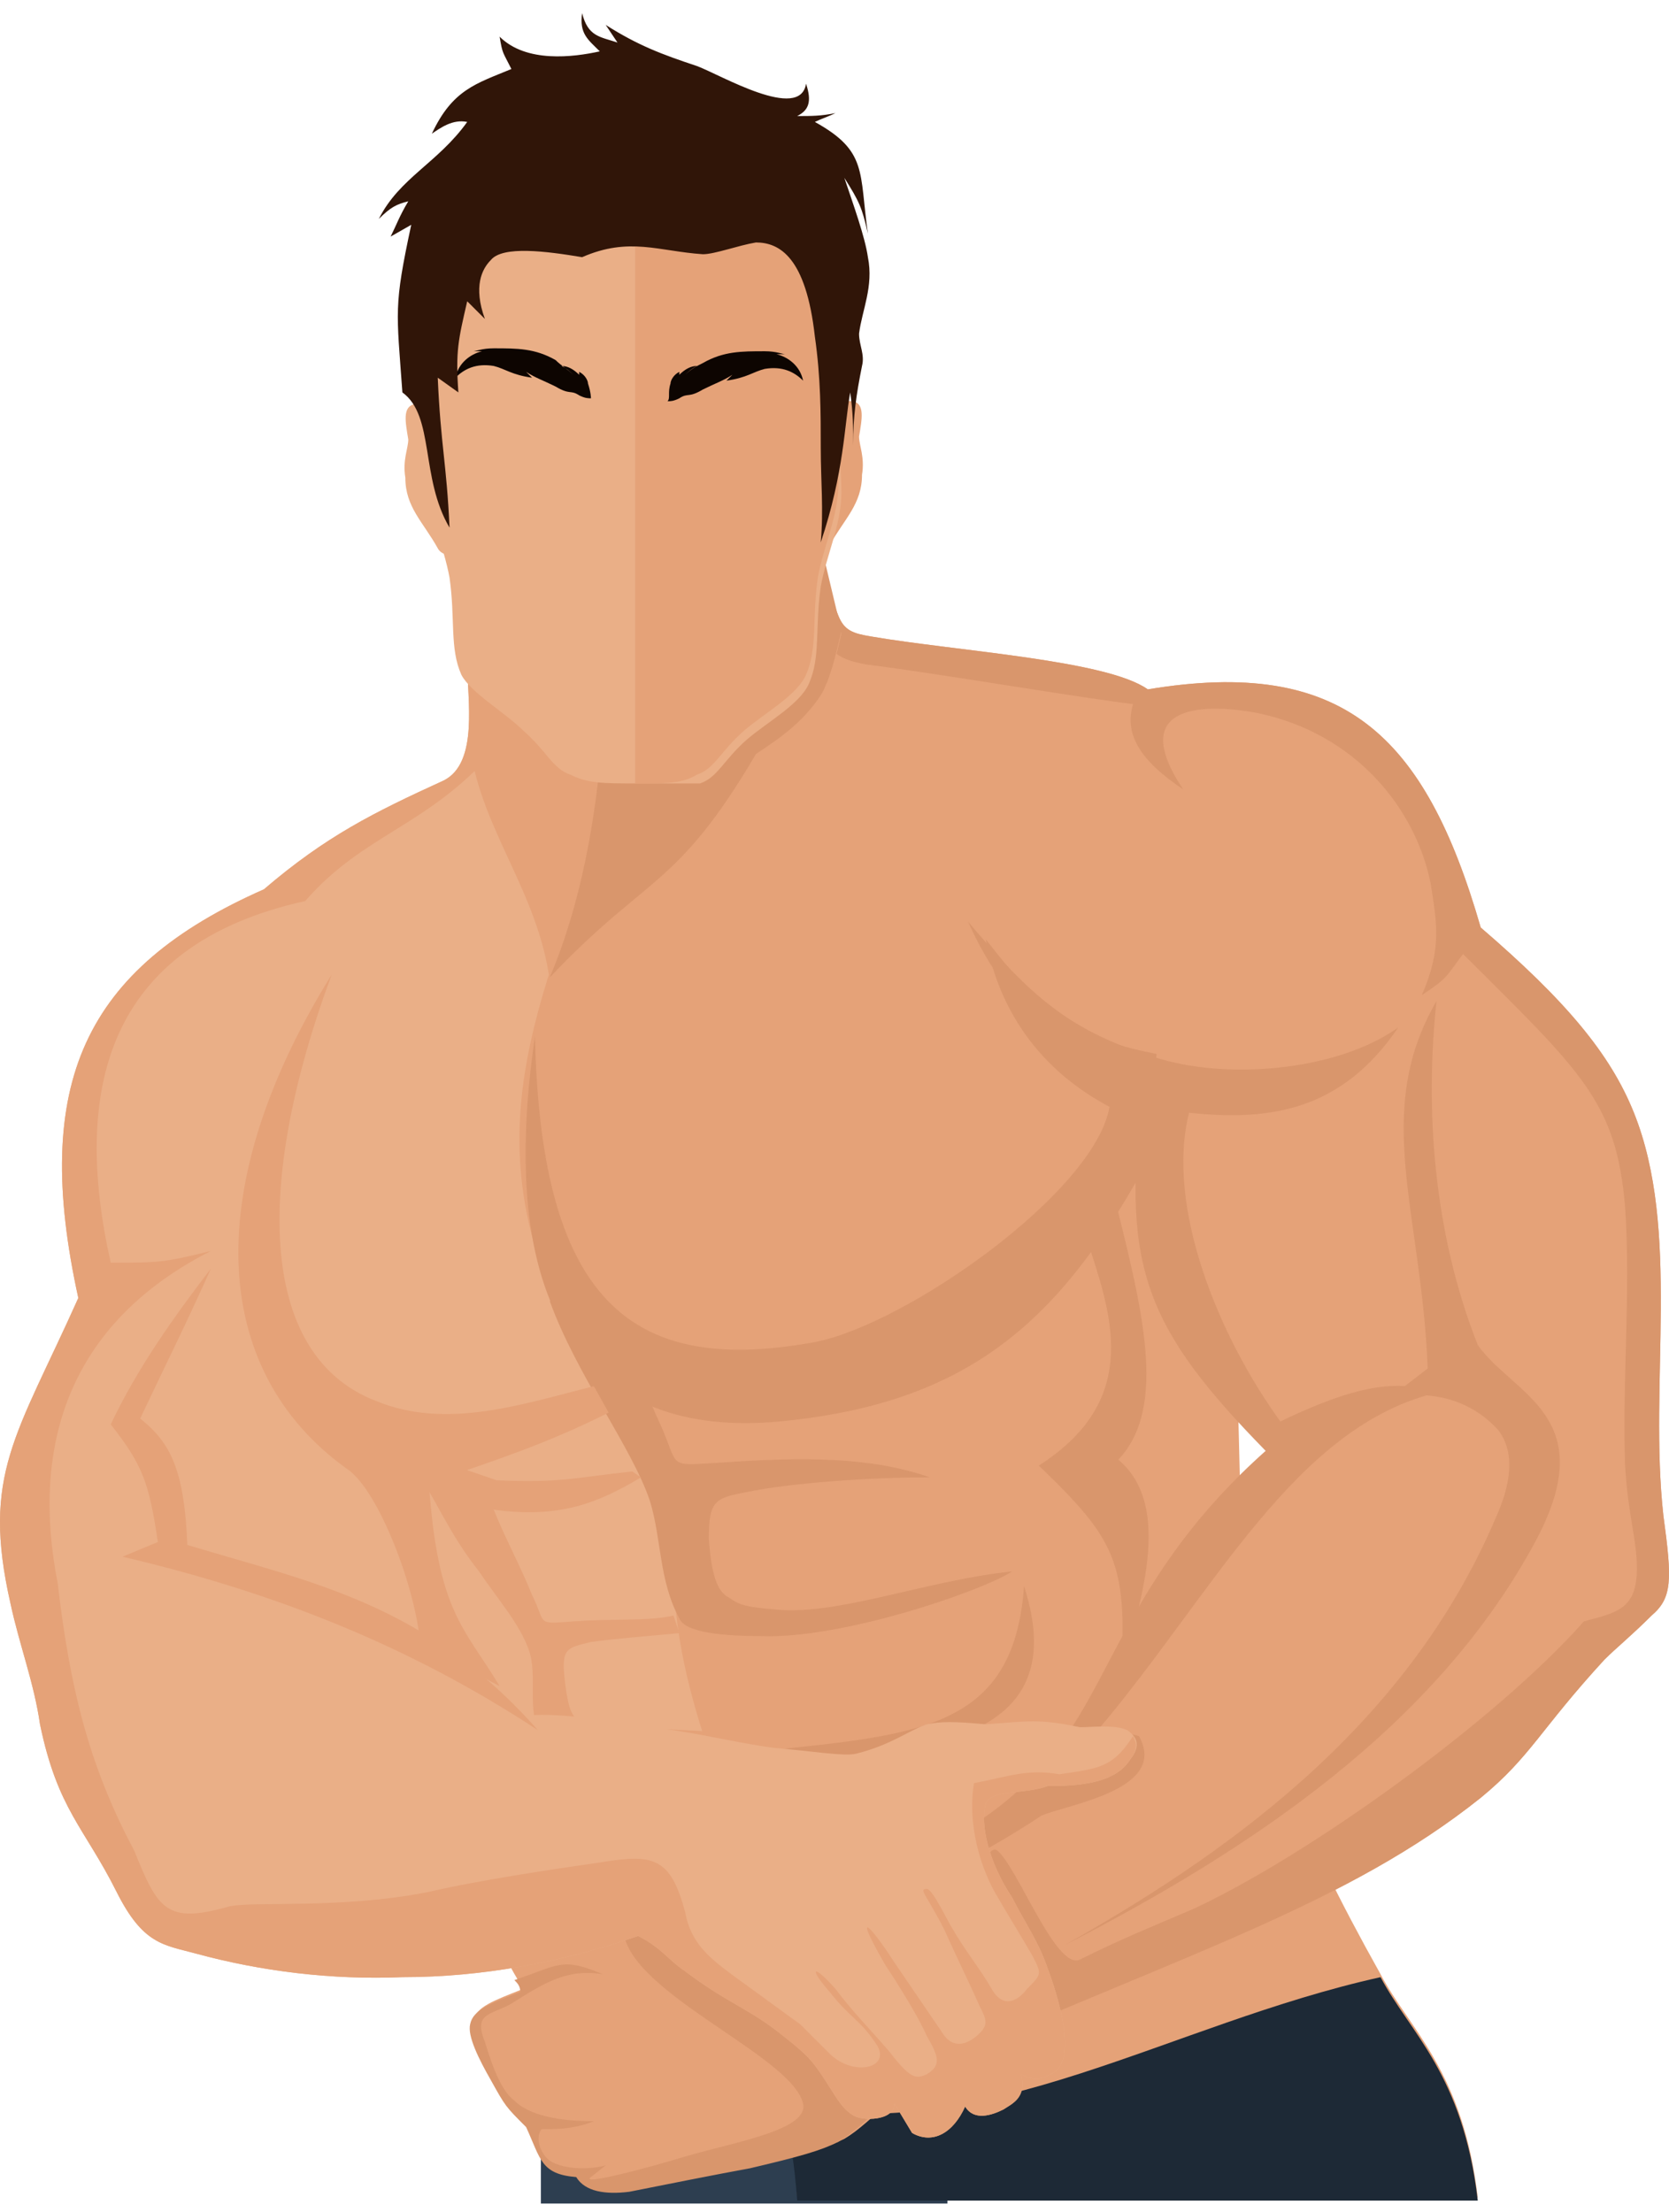 <svg width="126" height="167" viewBox="0 0 126 167" fill="none" xmlns="http://www.w3.org/2000/svg">
<path d="M71.527 147.472H40.833V166.337H71.527V147.472Z" fill="#2D3E50"/>
<path fill-rule="evenodd" clip-rule="evenodd" d="M54.845 53.592H41.945L30.601 88.658L12.585 128.607L45.059 141.48H63.52L63.965 115.291L54.845 53.592Z" fill="#EAAF87"/>
<path fill-rule="evenodd" clip-rule="evenodd" d="M47.505 56.699C40.61 76.23 34.382 85.995 44.614 103.75C47.95 109.298 49.507 108.189 51.064 121.949C52.176 131.936 57.514 140.37 58.849 149.913C59.739 157.903 59.961 160.123 60.184 165.893H111.564C110.452 156.35 106.448 153.243 104.224 149.026C91.546 126.388 94.437 121.949 93.103 96.648L90.878 62.691L58.182 49.597L47.505 56.699Z" fill="#E5A278"/>
<path fill-rule="evenodd" clip-rule="evenodd" d="M59.072 159.013C59.739 161.898 59.961 163.23 60.184 166.115H111.564C110.452 156.572 106.448 153.465 104.224 149.248C88.209 152.799 74.641 161.898 59.072 159.013Z" fill="#1D2936"/>
<path fill-rule="evenodd" clip-rule="evenodd" d="M73.084 154.796C71.527 155.906 68.636 157.459 67.523 158.347C65.744 159.901 64.854 160.788 63.742 161.454C62.408 162.12 60.851 162.564 57.069 163.452C54.623 163.896 49.952 165.005 47.728 165.227C45.948 165.671 44.391 165.449 43.724 164.118C41.055 163.674 41.055 162.786 39.943 160.345C38.163 159.013 38.386 158.791 37.274 156.794C36.384 155.24 35.494 153.464 35.717 152.577C35.939 151.467 37.274 151.023 39.498 150.135C38.608 148.582 37.274 146.806 38.386 145.031C39.053 143.921 40.388 143.699 42.612 143.477C44.391 143.255 45.281 143.255 46.171 143.255C47.728 143.477 48.84 144.143 52.399 145.031C54.623 145.919 55.513 147.028 57.292 146.806C59.294 146.362 63.52 143.477 65.299 141.924L73.084 154.796Z" fill="#E5A278"/>
<path fill-rule="evenodd" clip-rule="evenodd" d="M38.831 149.47C39.053 149.691 39.276 149.913 39.276 150.357C37.051 151.245 35.717 151.689 35.494 152.799C35.272 153.686 36.162 155.462 37.051 157.015C38.163 159.013 38.163 159.013 39.72 160.567C40.833 163.008 40.833 164.118 43.502 164.34C44.169 165.449 45.726 165.671 47.505 165.449C49.73 165.005 54.178 164.118 56.625 163.674C60.406 162.786 61.963 162.342 63.297 161.676C64.409 161.01 65.299 160.123 67.079 158.569C68.413 157.459 69.97 156.572 71.527 155.462L71.749 151.245C66.189 154.574 47.283 142.367 47.06 145.253C46.615 150.135 59.739 155.018 60.628 158.791C61.073 160.788 55.513 161.676 51.731 162.786C48.84 163.674 43.724 165.005 44.614 164.34L45.726 163.452C45.059 163.674 43.057 163.896 41.722 163.23C40.833 162.786 40.388 161.454 40.833 160.788C40.833 160.567 42.612 161.01 44.836 160.123C42.167 160.123 39.943 159.679 38.831 158.569C37.941 157.903 37.274 156.35 36.606 154.13C35.717 151.911 37.051 152.133 38.608 151.245C41.055 149.691 42.834 148.582 45.503 149.026C42.389 147.694 42.167 148.36 38.831 149.47Z" fill="#D9966C"/>
<path fill-rule="evenodd" clip-rule="evenodd" d="M61.518 39.831C62.185 42.051 62.63 44.936 63.297 46.489C63.742 47.599 64.41 47.821 65.744 48.043C72.195 49.153 83.538 49.819 86.652 52.038C101.332 49.597 107.56 55.367 111.786 70.015C118.236 75.564 121.573 79.558 123.352 83.997C126.911 92.875 124.464 104.416 125.576 114.403C126.244 119.286 126.244 120.617 124.687 121.949C123.13 123.503 122.018 124.39 121.128 125.278C116.235 130.605 115.567 132.602 111.786 135.709C101.777 143.699 89.544 147.472 71.972 155.24L62.63 142.811C71.527 139.704 76.198 136.375 79.312 132.824C84.205 127.054 85.317 118.62 95.772 109.52C87.097 100.421 84.873 95.76 86.43 83.109C69.525 72.456 68.636 66.464 56.847 50.041L61.518 39.831Z" fill="#E5A278"/>
<path fill-rule="evenodd" clip-rule="evenodd" d="M61.518 39.831C62.185 42.051 62.63 44.936 63.297 46.489C63.742 47.599 64.41 47.821 65.744 48.043C72.194 49.153 83.538 49.819 86.652 52.038C101.332 49.597 107.56 55.367 111.786 70.015C118.236 75.564 121.573 79.558 123.352 83.997C126.911 92.875 124.464 104.416 125.576 114.403C126.244 119.286 126.244 120.617 124.687 121.949C123.13 123.503 122.018 124.39 121.128 125.278C116.235 130.605 115.567 132.602 111.786 135.709C101.777 143.699 89.544 147.472 71.972 155.24L70.415 153.242C71.75 152.577 73.751 138.373 75.308 139.704C76.865 141.036 79.757 148.804 81.536 147.916C84.65 146.362 86.874 145.475 89.988 144.143C98.663 140.148 112.898 129.939 119.571 122.393C122.018 121.727 123.575 121.505 123.575 118.398C123.575 116.179 122.907 114.403 122.685 110.63C122.462 103.972 123.13 97.536 122.685 91.099C122.018 83.109 119.348 80.89 110.451 72.013C109.117 73.788 109.339 73.788 107.338 75.12C108.895 71.569 108.45 69.571 108.005 66.686C106.893 61.138 102.444 55.367 94.882 53.813C91.323 53.148 84.873 52.926 89.321 59.584C85.985 57.364 84.873 55.367 85.54 53.148C81.759 52.704 71.305 50.928 66.189 50.262C62.185 49.819 62.408 48.487 61.296 46.046L57.514 47.821L61.518 39.831ZM63.965 145.031C68.858 142.367 73.307 140.592 78.645 137.041C80.869 136.153 88.209 135.043 85.985 131.049C85.317 130.827 84.428 130.827 82.871 130.605C91.545 120.395 97.773 107.523 108.672 105.082C106.003 104.416 103.556 103.972 96.661 107.301C91.99 100.865 87.987 91.099 89.766 83.997C95.994 84.663 101.332 83.775 105.558 77.561C100.887 80.89 92.435 81.556 87.097 79.78C80.647 77.783 77.755 75.12 73.084 69.571C76.198 76.673 82.204 81.334 86.207 83.109C84.65 95.76 86.652 100.421 95.549 109.52C85.095 118.842 83.983 127.276 79.09 132.824C76.198 136.375 71.305 139.926 62.408 142.811L63.965 145.031Z" fill="#D9966C"/>
<path fill-rule="evenodd" clip-rule="evenodd" d="M40.388 78.227C40.833 98.867 48.173 103.75 61.518 101.309C68.413 99.977 82.648 89.99 83.761 83.553C77.088 80.002 75.086 74.454 74.419 70.903C78.422 76.007 80.424 78.227 87.319 79.558L86.207 88.436C79.757 99.977 72.862 105.969 58.849 107.301C44.614 108.633 37.274 99.311 40.388 78.227Z" fill="#D9966C"/>
<path fill-rule="evenodd" clip-rule="evenodd" d="M46.393 99.533C47.728 102.418 48.618 104.86 49.952 107.745C51.287 110.852 50.397 110.63 54.401 110.408C60.629 109.964 65.744 109.964 70.193 111.518C65.522 111.518 59.516 111.962 56.402 112.628C53.956 113.072 53.511 113.293 53.511 116.179C53.733 119.064 54.178 120.174 55.068 120.617C55.735 121.061 55.958 121.283 58.627 121.505C63.298 121.949 69.97 119.286 76.421 118.62C73.974 120.174 63.52 123.725 57.515 123.503C54.846 123.503 51.731 123.281 51.287 122.171C49.73 119.286 49.952 116.179 49.062 113.293C47.728 109.299 43.502 103.75 41.5 98.201L46.393 99.533Z" fill="#D9966C"/>
<path fill-rule="evenodd" clip-rule="evenodd" d="M77.31 119.73C76.421 132.158 67.079 130.827 51.954 132.824C65.522 132.602 81.759 133.49 77.31 119.73Z" fill="#D9966C"/>
<path fill-rule="evenodd" clip-rule="evenodd" d="M48.395 111.518C45.059 113.515 42.167 114.625 37.274 113.959C38.163 116.179 39.276 118.176 40.165 120.396C41.278 122.615 40.388 122.615 43.279 122.393C46.171 122.171 49.062 122.393 50.842 121.949L51.287 123.281C48.84 123.503 46.171 123.725 44.614 123.947C42.834 124.39 42.39 124.39 42.612 126.61C42.834 128.607 43.057 129.495 43.724 129.939C44.169 130.161 45.504 130.161 47.283 130.383C50.619 130.605 53.956 130.605 57.292 131.049C55.29 131.271 49.507 132.158 45.281 131.936C43.279 131.936 41.278 131.714 40.833 131.049C39.721 129.051 40.61 126.61 39.943 124.612C39.276 122.615 37.496 120.617 36.162 118.62C33.715 115.513 33.048 113.293 30.379 109.299L37.496 111.74C42.39 111.962 43.502 111.518 47.728 111.074L48.395 111.518Z" fill="#E5A278"/>
<path fill-rule="evenodd" clip-rule="evenodd" d="M35.272 50.041C35.272 52.704 36.162 57.586 33.493 58.918C28.154 61.359 24.596 63.135 19.925 67.13C6.357 73.122 2.353 81.778 5.912 97.98C1.241 108.411 -1.428 111.296 0.796 121.061C1.463 124.168 2.576 127.054 3.02 130.161C4.355 136.597 6.357 137.929 8.803 142.811C10.805 146.806 12.362 146.806 14.809 147.472C19.702 148.804 25.041 149.47 30.379 149.248C36.384 149.248 42.39 148.138 48.173 146.14C49.952 147.028 50.397 147.916 51.731 148.804C54.623 151.023 56.625 151.689 58.849 153.464C59.961 154.352 60.851 155.018 61.518 155.906C62.853 157.681 63.297 159.013 64.41 159.679C65.077 160.123 67.524 160.123 67.524 158.791L68.858 161.01C70.415 161.898 71.972 161.01 72.862 159.013C73.529 160.123 74.864 159.679 75.753 159.235C76.421 158.791 77.533 158.347 77.088 156.572C78.2 157.237 78.867 156.794 79.312 156.572C81.536 155.684 79.757 150.357 79.09 148.582C78.422 146.584 77.31 145.031 76.421 143.255C74.641 140.592 73.974 137.707 74.419 136.153C74.864 135.043 77.31 135.487 79.09 134.821C81.536 134.821 84.205 134.6 85.318 132.824C86.207 131.714 85.762 131.049 85.095 130.605C84.205 130.161 82.426 130.383 81.536 130.383C78.422 129.717 77.533 129.939 74.419 130.161C71.972 129.939 71.082 129.939 69.97 130.161C68.636 130.605 67.301 131.714 64.632 132.38C63.742 132.602 61.073 132.158 58.404 131.936C55.068 131.492 51.954 130.605 48.84 130.383C45.726 129.939 42.834 129.273 39.721 129.495C34.827 125.278 33.27 124.834 27.042 121.949C29.044 119.73 30.823 113.515 32.38 106.191C35.05 94.207 37.051 78.893 37.941 73.566L43.502 54.257L35.272 50.041Z" fill="#EAAF87"/>
<path fill-rule="evenodd" clip-rule="evenodd" d="M35.272 50.041C35.272 52.704 36.162 57.586 33.493 58.918C28.154 61.359 24.596 63.135 19.925 67.13C6.357 73.122 2.353 81.778 5.912 97.98C1.241 108.411 -1.428 111.296 0.796 121.061C1.463 124.168 2.576 127.054 3.02 130.161C4.355 136.597 6.357 137.929 8.803 142.811C10.805 146.806 12.362 146.806 14.809 147.472C19.702 148.804 25.041 149.47 30.379 149.248C36.384 149.248 42.39 148.138 48.173 146.14C49.952 147.028 50.397 147.916 51.731 148.804C54.623 151.023 56.625 151.689 58.849 153.464C59.961 154.352 60.851 155.018 61.518 155.906C62.853 157.681 63.297 159.013 64.41 159.679C65.077 160.123 67.524 160.123 67.524 158.791L68.858 161.01C70.415 161.898 71.972 161.01 72.862 159.013C73.529 160.123 74.864 159.679 75.753 159.235C76.421 158.791 77.533 158.347 77.088 156.572C78.2 157.237 78.867 156.794 79.312 156.572C81.536 155.684 79.757 150.357 79.09 148.582C78.422 146.584 77.31 145.031 76.421 143.255C74.641 140.592 73.974 137.707 74.419 136.153C74.864 135.043 77.31 135.487 79.09 134.821C81.536 134.821 84.206 134.6 85.318 132.824C85.985 131.936 85.762 131.492 85.54 131.049C83.983 133.49 82.871 133.49 79.979 133.934C77.533 133.49 75.976 134.156 73.529 134.6C73.084 137.263 73.751 140.37 75.086 142.811C75.976 144.365 77.088 146.14 77.978 147.694C78.645 149.026 78.645 149.026 77.533 150.135C76.865 151.023 75.753 151.689 74.864 150.135C73.974 148.582 72.862 147.25 71.972 145.697C71.527 145.031 70.415 142.589 69.97 142.589C69.303 142.589 69.97 143.033 71.305 145.697C72.195 147.694 73.084 149.47 73.974 151.467C74.419 152.355 74.641 152.799 73.974 153.464C73.307 154.13 72.195 154.796 71.305 153.686L67.524 148.138C65.522 145.031 64.41 144.143 66.856 148.36C66.856 148.36 69.081 151.689 69.97 153.686C70.86 155.24 71.082 155.906 69.97 156.572C69.081 157.015 68.636 156.794 67.079 154.796C65.744 153.242 64.41 151.911 63.075 150.135C61.296 148.138 61.073 148.582 62.63 150.357C64.187 152.355 64.855 152.355 66.189 154.352C67.301 156.128 64.41 156.794 62.63 155.018L60.406 152.799C58.849 151.689 57.07 150.357 55.513 149.248C53.733 147.916 52.176 146.806 51.731 144.365C50.619 140.148 49.285 139.926 45.281 140.592C42.167 141.036 36.162 141.924 32.38 142.811C25.708 144.143 19.035 143.477 17.256 143.921C12.585 145.253 11.917 144.143 10.138 139.704C6.579 133.046 5.245 127.054 4.355 119.508C2.353 109.298 5.022 99.977 15.921 94.428C12.362 95.316 11.917 95.316 8.359 95.316C5.467 82.444 7.914 71.347 23.039 68.018C27.487 62.913 32.158 62.469 37.274 56.699L42.39 53.37L35.272 50.041Z" fill="#E5A278"/>
<path fill-rule="evenodd" clip-rule="evenodd" d="M25.041 73.566C19.035 89.768 19.702 102.418 28.377 105.747C33.715 107.967 39.498 105.969 44.836 104.638L45.948 106.635C41.055 109.076 37.496 110.186 32.38 111.962C33.048 121.727 35.05 122.837 37.719 127.276L31.713 124.168C31.491 120.173 28.599 112.406 26.153 110.852C15.699 103.306 15.254 89.324 25.041 73.566Z" fill="#E5A278"/>
<path fill-rule="evenodd" clip-rule="evenodd" d="M35.495 49.819V56.477C36.384 62.691 40.61 67.352 41.5 74.01C48.84 66.242 51.064 67.352 57.07 57.143C59.072 55.811 60.629 54.701 61.963 52.704C62.63 51.594 63.075 49.819 63.52 47.821L61.296 38.5L54.846 32.951L35.495 49.819Z" fill="#E5A278"/>
<path fill-rule="evenodd" clip-rule="evenodd" d="M46.171 44.714C45.504 48.487 46.393 62.247 41.5 73.788C48.84 66.02 51.064 67.13 57.07 56.921C59.072 55.589 60.629 54.479 61.963 52.482C62.63 51.372 63.075 49.597 63.52 47.599L61.296 38.278L54.846 32.729L46.171 44.714Z" fill="#D9966C"/>
<path fill-rule="evenodd" clip-rule="evenodd" d="M63.075 30.953C63.742 30.066 63.965 30.288 64.409 30.288C65.299 30.51 65.077 31.619 64.854 32.951C64.854 33.617 65.299 34.505 65.077 35.836C65.077 38.056 63.742 39.165 62.63 41.163C62.407 41.607 61.74 41.829 61.073 41.607L62.185 31.841L63.075 30.953Z" fill="#E5A278"/>
<path fill-rule="evenodd" clip-rule="evenodd" d="M32.603 31.176C31.935 30.288 31.713 30.51 31.268 30.51C30.378 30.732 30.601 31.841 30.823 33.173C30.823 33.839 30.378 34.727 30.601 36.058C30.601 38.278 31.935 39.387 33.047 41.385C33.27 41.829 33.937 42.051 34.605 41.829L33.27 32.285L32.603 31.176Z" fill="#EAAF87"/>
<path fill-rule="evenodd" clip-rule="evenodd" d="M48.172 59.14C48.172 59.14 47.95 59.14 48.172 59.14C45.503 59.14 44.391 59.14 43.057 58.474C41.722 58.03 41.277 56.699 39.498 55.145C38.163 53.813 35.494 52.26 34.827 50.928C33.937 48.931 34.382 46.712 33.937 43.604C33.492 41.163 32.38 38.944 32.38 36.502C32.38 33.839 32.825 31.398 32.825 28.512C32.825 22.964 32.825 19.413 36.162 16.75C37.051 16.084 38.163 15.418 39.276 14.752H39.498C39.498 14.752 39.498 14.752 39.72 14.752H39.943H40.165H40.388C40.388 14.752 40.388 14.752 40.61 14.752H40.833C40.833 14.752 40.833 14.752 41.055 14.752C41.277 14.752 41.277 14.752 41.5 14.53C47.505 12.533 55.068 13.421 59.739 17.194C63.075 19.857 63.075 23.408 63.075 29.178C63.075 32.063 63.52 34.727 63.52 37.168C63.52 39.609 62.408 41.829 61.963 44.27C61.518 47.377 61.963 49.597 61.073 51.594C60.406 53.148 57.959 54.479 56.402 55.811C54.623 57.365 54.178 58.696 52.843 59.14C51.509 59.14 50.397 59.14 48.172 59.14Z" fill="#EAAF87"/>
<path fill-rule="evenodd" clip-rule="evenodd" d="M48.172 59.14C48.172 59.14 47.95 59.14 48.172 59.14H47.95V12.755C52.176 12.755 56.402 14.086 59.516 16.528C62.852 19.191 62.852 22.742 62.852 28.512C62.852 31.398 63.297 34.061 63.297 36.502C63.297 38.944 62.185 41.163 61.74 43.604C61.295 46.712 61.74 48.931 60.851 50.928C60.183 52.482 57.737 53.814 56.18 55.145C54.4 56.699 53.955 58.03 52.621 58.474C51.509 59.14 50.397 59.14 48.172 59.14Z" fill="#E5A278"/>
<path fill-rule="evenodd" clip-rule="evenodd" d="M44.391 28.956C44.391 28.734 44.169 28.291 43.724 28.069V28.291C43.279 27.847 42.834 27.625 42.389 27.625C42.834 27.847 43.057 28.069 43.279 28.291C42.834 27.847 42.389 27.625 41.944 27.181C40.388 26.293 39.053 26.293 37.274 26.293C36.384 26.293 35.939 26.515 35.717 26.515C35.939 26.515 36.384 26.515 36.384 26.515C35.494 26.737 34.605 27.403 34.382 28.512C35.049 27.847 35.939 27.403 37.274 27.625C38.163 27.847 38.608 28.291 40.165 28.512L39.72 28.069C40.388 28.512 41.055 28.734 41.944 29.178C43.057 29.844 43.057 29.4 43.724 29.844C44.169 30.066 44.391 30.066 44.614 30.066C44.614 30.066 44.614 29.622 44.391 28.956Z" fill="#0D0501"/>
<path fill-rule="evenodd" clip-rule="evenodd" d="M50.619 28.956C50.619 28.734 50.842 28.29 51.286 28.069V28.29C51.731 27.846 52.176 27.625 52.621 27.625C52.176 27.846 51.954 28.069 51.731 28.29C52.176 27.846 52.621 27.625 53.066 27.403C54.623 26.515 55.957 26.515 57.737 26.515C58.626 26.515 59.071 26.737 59.294 26.737C59.071 26.737 58.626 26.737 58.626 26.737C59.516 26.959 60.406 27.625 60.628 28.734C59.961 28.069 59.071 27.625 57.737 27.846C56.847 28.069 56.402 28.512 54.845 28.734L55.29 28.29C54.623 28.734 53.956 28.956 53.066 29.4C51.954 30.066 51.954 29.622 51.286 30.066C50.842 30.288 50.619 30.288 50.397 30.288C50.619 30.066 50.397 29.622 50.619 28.956Z" fill="#0D0501"/>
<path fill-rule="evenodd" clip-rule="evenodd" d="M53.066 19.191C49.73 18.969 47.505 17.859 43.946 19.413C41.277 18.969 37.941 18.525 37.051 19.635C36.384 20.301 35.717 21.632 36.606 24.074L35.272 22.742C34.605 25.627 34.382 26.515 34.605 29.622L33.048 28.512C33.27 33.617 33.715 34.949 33.937 39.831C31.713 36.058 32.825 31.398 30.378 29.622C29.934 23.408 29.711 23.186 31.046 16.971L29.489 17.859C29.934 16.971 30.156 16.306 30.823 15.196C29.934 15.418 29.489 15.64 28.599 16.528C30.156 13.421 33.048 12.311 35.272 9.204C34.16 8.982 33.27 9.647 32.603 10.091C34.16 6.762 35.939 6.318 38.608 5.209C37.941 3.877 37.941 4.099 37.718 2.767C39.72 4.765 43.279 4.321 45.281 3.877C44.391 2.989 43.724 2.545 43.946 0.992C44.391 2.767 45.281 2.767 46.615 3.211L45.726 1.88C48.172 3.433 49.952 4.099 52.621 4.987C54.4 5.653 60.406 9.204 60.851 6.318C61.296 7.65 61.073 8.316 60.183 8.76C61.296 8.76 61.963 8.76 63.075 8.538C62.63 8.76 61.963 8.982 61.518 9.204C65.522 11.423 64.854 12.977 65.522 17.637C65.077 15.64 64.854 15.196 63.742 13.421C64.409 15.418 65.299 17.859 65.522 19.413C65.966 21.632 65.077 23.408 64.854 25.183C64.854 26.071 65.299 26.737 65.077 27.625C64.632 29.844 64.409 31.398 64.409 33.617C64.409 32.285 64.409 31.176 64.187 29.622C63.742 32.063 63.742 35.614 61.963 40.941C62.185 38.5 61.963 36.28 61.963 33.839C61.963 31.176 61.963 28.512 61.518 25.405C60.851 19.413 58.849 18.303 57.069 18.303C55.735 18.525 53.956 19.191 53.066 19.191Z" fill="#301508"/>
<path fill-rule="evenodd" clip-rule="evenodd" d="M81.981 93.319C83.761 98.867 86.43 105.525 78.422 110.63C84.205 116.179 85.095 117.954 84.65 126.166C85.985 121.283 88.654 113.737 84.428 110.186C88.209 106.191 86.207 98.645 83.983 89.768L81.981 93.319Z" fill="#D9966C"/>
<path fill-rule="evenodd" clip-rule="evenodd" d="M108.45 75.564C107.56 83.775 108.227 93.097 111.564 101.531C114.233 105.304 120.906 106.857 116.012 116.179C108.45 130.383 94.215 139.704 80.424 146.806C91.768 140.37 106.003 130.827 112.898 114.625C114.01 112.184 114.455 109.742 113.121 107.967C111.119 105.747 108.227 104.86 104.891 105.525L107.783 103.306C107.338 91.543 103.556 83.997 108.45 75.564Z" fill="#D9966C"/>
<path fill-rule="evenodd" clip-rule="evenodd" d="M15.921 95.76C13.029 99.533 10.36 103.306 8.359 107.523C10.805 110.63 11.25 111.962 11.917 116.4L9.248 117.51C20.592 120.173 30.823 124.168 40.61 130.605C32.158 121.061 23.706 119.508 14.142 116.622C13.919 110.852 12.807 108.854 10.583 107.079C12.362 103.306 14.142 99.755 15.921 95.76Z" fill="#E5A278"/>
</svg>
